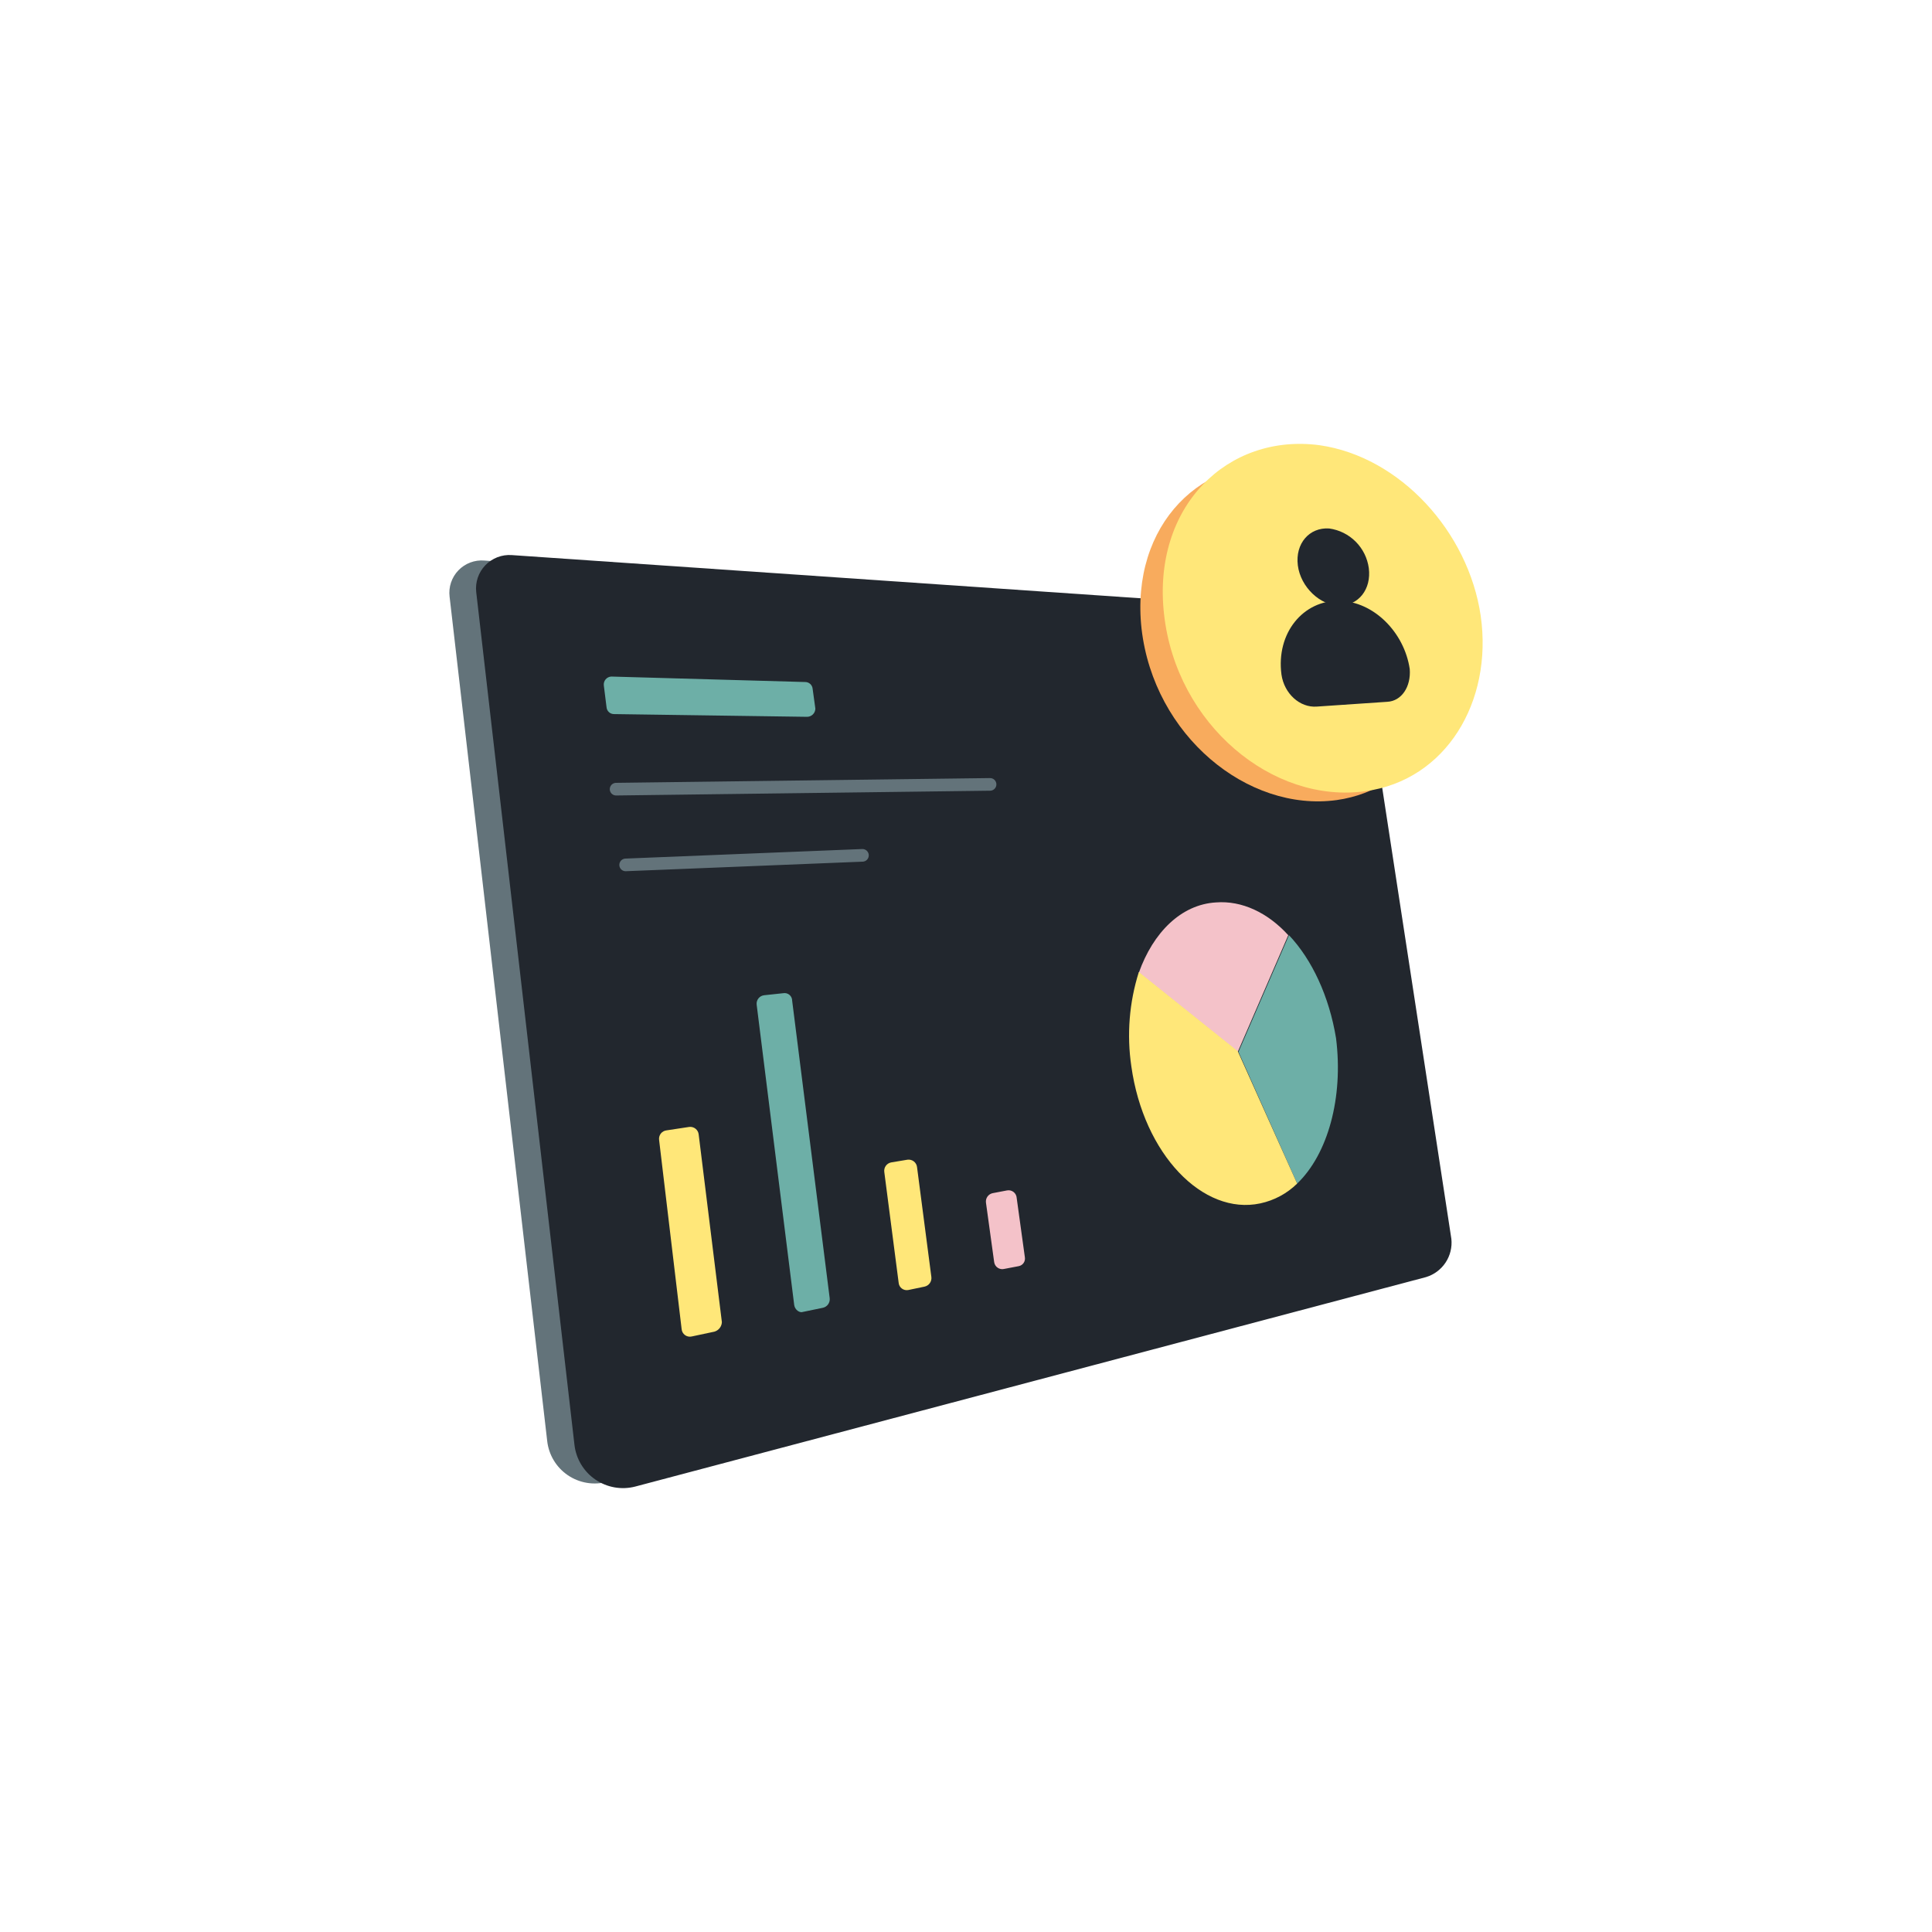 <svg width="800" height="800" viewBox="0 0 800 800" fill="none" xmlns="http://www.w3.org/2000/svg">
<path d="M575.549 527.677L251.441 613.579C248.681 614.331 245.79 614.476 242.969 614.002C240.147 613.529 237.461 612.449 235.097 610.838C232.734 609.226 230.747 607.12 229.276 604.667C227.805 602.213 226.883 599.469 226.575 596.625L186.168 247.085C185.926 245.109 186.127 243.104 186.757 241.216C187.387 239.328 188.431 237.604 189.811 236.169C191.191 234.735 192.874 233.626 194.737 232.924C196.599 232.221 198.595 231.943 200.579 232.109L530.056 254.997C534.601 255.277 538.91 257.117 542.256 260.205C545.603 263.294 547.781 267.443 548.423 271.952L585.157 512.701C585.725 515.947 585.053 519.289 583.274 522.063C581.494 524.837 578.737 526.841 575.549 527.677V527.677Z" fill="#63737A"/>
<path d="M590.524 528.807L263.025 615.556C260.228 616.277 257.309 616.391 254.465 615.891C251.62 615.39 248.915 614.286 246.533 612.653C244.15 611.021 242.145 608.896 240.652 606.424C239.159 603.951 238.212 601.188 237.876 598.319L197.186 245.106C196.971 243.098 197.198 241.068 197.852 239.157C198.506 237.246 199.571 235.502 200.972 234.048C202.373 232.593 204.075 231.463 205.96 230.737C207.845 230.012 209.865 229.708 211.88 229.847L545.03 252.736C549.603 253.02 553.943 254.854 557.333 257.936C560.724 261.019 562.962 265.164 563.68 269.69L600.979 512.983C601.347 516.424 600.504 519.887 598.596 522.774C596.688 525.662 593.834 527.795 590.524 528.807V528.807Z" fill="#22272E"/>
<path d="M334.234 296.82L254.267 295.689C253.487 295.699 252.733 295.413 252.156 294.889C251.579 294.364 251.223 293.641 251.159 292.864L250.028 283.821C249.973 283.373 250.012 282.918 250.141 282.485C250.27 282.052 250.488 281.65 250.779 281.305C251.071 280.96 251.431 280.679 251.837 280.48C252.243 280.281 252.685 280.168 253.137 280.148L333.386 282.409C334.166 282.399 334.92 282.685 335.497 283.209C336.074 283.734 336.43 284.457 336.495 285.234L337.625 293.429C337.61 294.323 337.248 295.178 336.616 295.81C335.983 296.443 335.129 296.805 334.234 296.82Z" fill="#6DAFA7"/>
<path d="M255.113 326.775L409.962 324.797" stroke="#63737A" stroke-width="5.234" stroke-linecap="round" stroke-linejoin="round"/>
<path d="M259.068 358.136L357.12 354.18" stroke="#63737A" stroke-width="5.234" stroke-linecap="round" stroke-linejoin="round"/>
<path d="M295.807 551.414L286.482 553.392C285.995 553.513 285.488 553.526 284.996 553.429C284.503 553.332 284.039 553.128 283.634 552.831C283.23 552.535 282.895 552.153 282.655 551.713C282.415 551.272 282.274 550.784 282.243 550.284L272.919 472.012C272.855 471.547 272.886 471.074 273.01 470.621C273.133 470.168 273.345 469.745 273.635 469.376C273.925 469.007 274.286 468.7 274.697 468.473C275.108 468.247 275.56 468.105 276.027 468.056L285.352 466.643C285.817 466.58 286.289 466.611 286.742 466.734C287.195 466.857 287.618 467.07 287.987 467.36C288.356 467.65 288.663 468.011 288.89 468.422C289.117 468.833 289.259 469.285 289.308 469.751L298.915 547.458C298.879 548.361 298.559 549.229 298.001 549.939C297.443 550.649 296.675 551.165 295.807 551.414V551.414Z" fill="#FFE779"/>
<path d="M328.866 540.395L313.325 416.064C313.262 415.599 313.293 415.126 313.416 414.673C313.539 414.22 313.752 413.797 314.042 413.428C314.332 413.059 314.693 412.752 315.103 412.525C315.514 412.299 315.966 412.157 316.433 412.108L324.345 411.26C324.797 411.182 325.261 411.203 325.704 411.323C326.147 411.444 326.558 411.66 326.908 411.956C327.258 412.252 327.539 412.622 327.731 413.039C327.923 413.456 328.021 413.91 328.018 414.368L343.56 537.569C343.664 538.462 343.433 539.361 342.911 540.092C342.388 540.824 341.612 541.334 340.734 541.525L332.54 543.22C331.127 543.785 329.149 542.373 328.866 540.395Z" fill="#6DAFA7"/>
<path d="M372.101 531.068L366.167 485.292C366.042 484.396 366.265 483.486 366.791 482.75C367.316 482.014 368.105 481.508 368.992 481.336L375.774 480.206C376.239 480.143 376.712 480.174 377.165 480.297C377.618 480.42 378.041 480.633 378.41 480.923C378.779 481.212 379.086 481.573 379.313 481.984C379.539 482.395 379.681 482.847 379.73 483.314L385.664 528.808C385.769 529.7 385.537 530.6 385.015 531.331C384.493 532.063 383.717 532.573 382.838 532.764L376.057 534.177C375.589 534.261 375.108 534.246 374.647 534.131C374.186 534.017 373.754 533.806 373.38 533.512C373.006 533.218 372.699 532.848 372.478 532.427C372.258 532.006 372.129 531.543 372.101 531.068V531.068Z" fill="#FFE779"/>
<path d="M421.834 524.286L415.9 525.417C415.434 525.541 414.947 525.565 414.471 525.487C413.996 525.409 413.542 525.23 413.141 524.963C412.74 524.695 412.401 524.345 412.145 523.936C411.89 523.527 411.725 523.069 411.661 522.591L408.27 498.007C408.145 497.111 408.369 496.202 408.894 495.466C409.42 494.73 410.208 494.223 411.096 494.051L417.03 492.921C417.498 492.836 417.978 492.852 418.44 492.966C418.901 493.081 419.333 493.292 419.707 493.586C420.081 493.879 420.388 494.249 420.608 494.67C420.829 495.091 420.958 495.555 420.986 496.029L424.377 520.613C424.518 521.436 424.33 522.282 423.855 522.968C423.379 523.655 422.654 524.128 421.834 524.286V524.286Z" fill="#F4C2C9"/>
<path d="M537.119 490.094L512.818 435.558L533.729 387.239C543.336 397.411 550.4 412.67 553.226 429.907C556.334 454.49 549.835 477.944 537.119 490.094Z" fill="#6DAFA7"/>
<path d="M533.445 387.239L512.535 435.559L471.562 402.781C477.496 386.109 489.082 374.524 503.493 373.676C514.231 372.828 524.968 377.914 533.445 387.239Z" fill="#F4C2C9"/>
<path d="M537.121 490.103C532.914 494.225 527.622 497.066 521.862 498.297C498.127 503.383 473.543 477.952 468.457 441.5C466.528 428.435 467.591 415.101 471.565 402.506L512.538 435.284L537.121 490.103Z" fill="#FFE779"/>
<path d="M599.851 260.933C604.938 295.407 585.723 326.772 553.51 331.293C516.493 336.379 477.781 304.449 472.695 260.368C467.891 217.135 498.126 187.465 535.143 192.551C567.638 197.072 595.048 227.025 599.851 260.933Z" fill="#F8AB5D"/>
<path d="M613.13 254.998C618.216 290.602 598.719 323.098 565.376 327.619C526.946 332.988 487.104 299.927 482.017 254.433C476.931 209.787 508.296 179.27 546.443 184.356C579.787 189.159 608.044 220.242 613.13 254.998Z" fill="#FFE779"/>
<path d="M566.789 235.222C567.919 243.982 562.551 250.764 554.639 250.764C546.727 250.764 538.532 243.134 537.402 234.092C536.272 225.05 542.205 218.268 550.4 218.833C554.545 219.404 558.39 221.315 561.349 224.273C564.308 227.232 566.218 231.077 566.789 235.222V235.222Z" fill="#22272E"/>
<path d="M574.419 290.601L545.314 292.579C538.25 293.144 531.751 287.21 530.621 279.298C528.36 262.061 539.663 248.498 554.639 248.78C568.768 249.063 581.483 261.778 583.744 277.037C584.309 284.384 580.353 290.318 574.419 290.601Z" fill="#22272E"/>
</svg>
